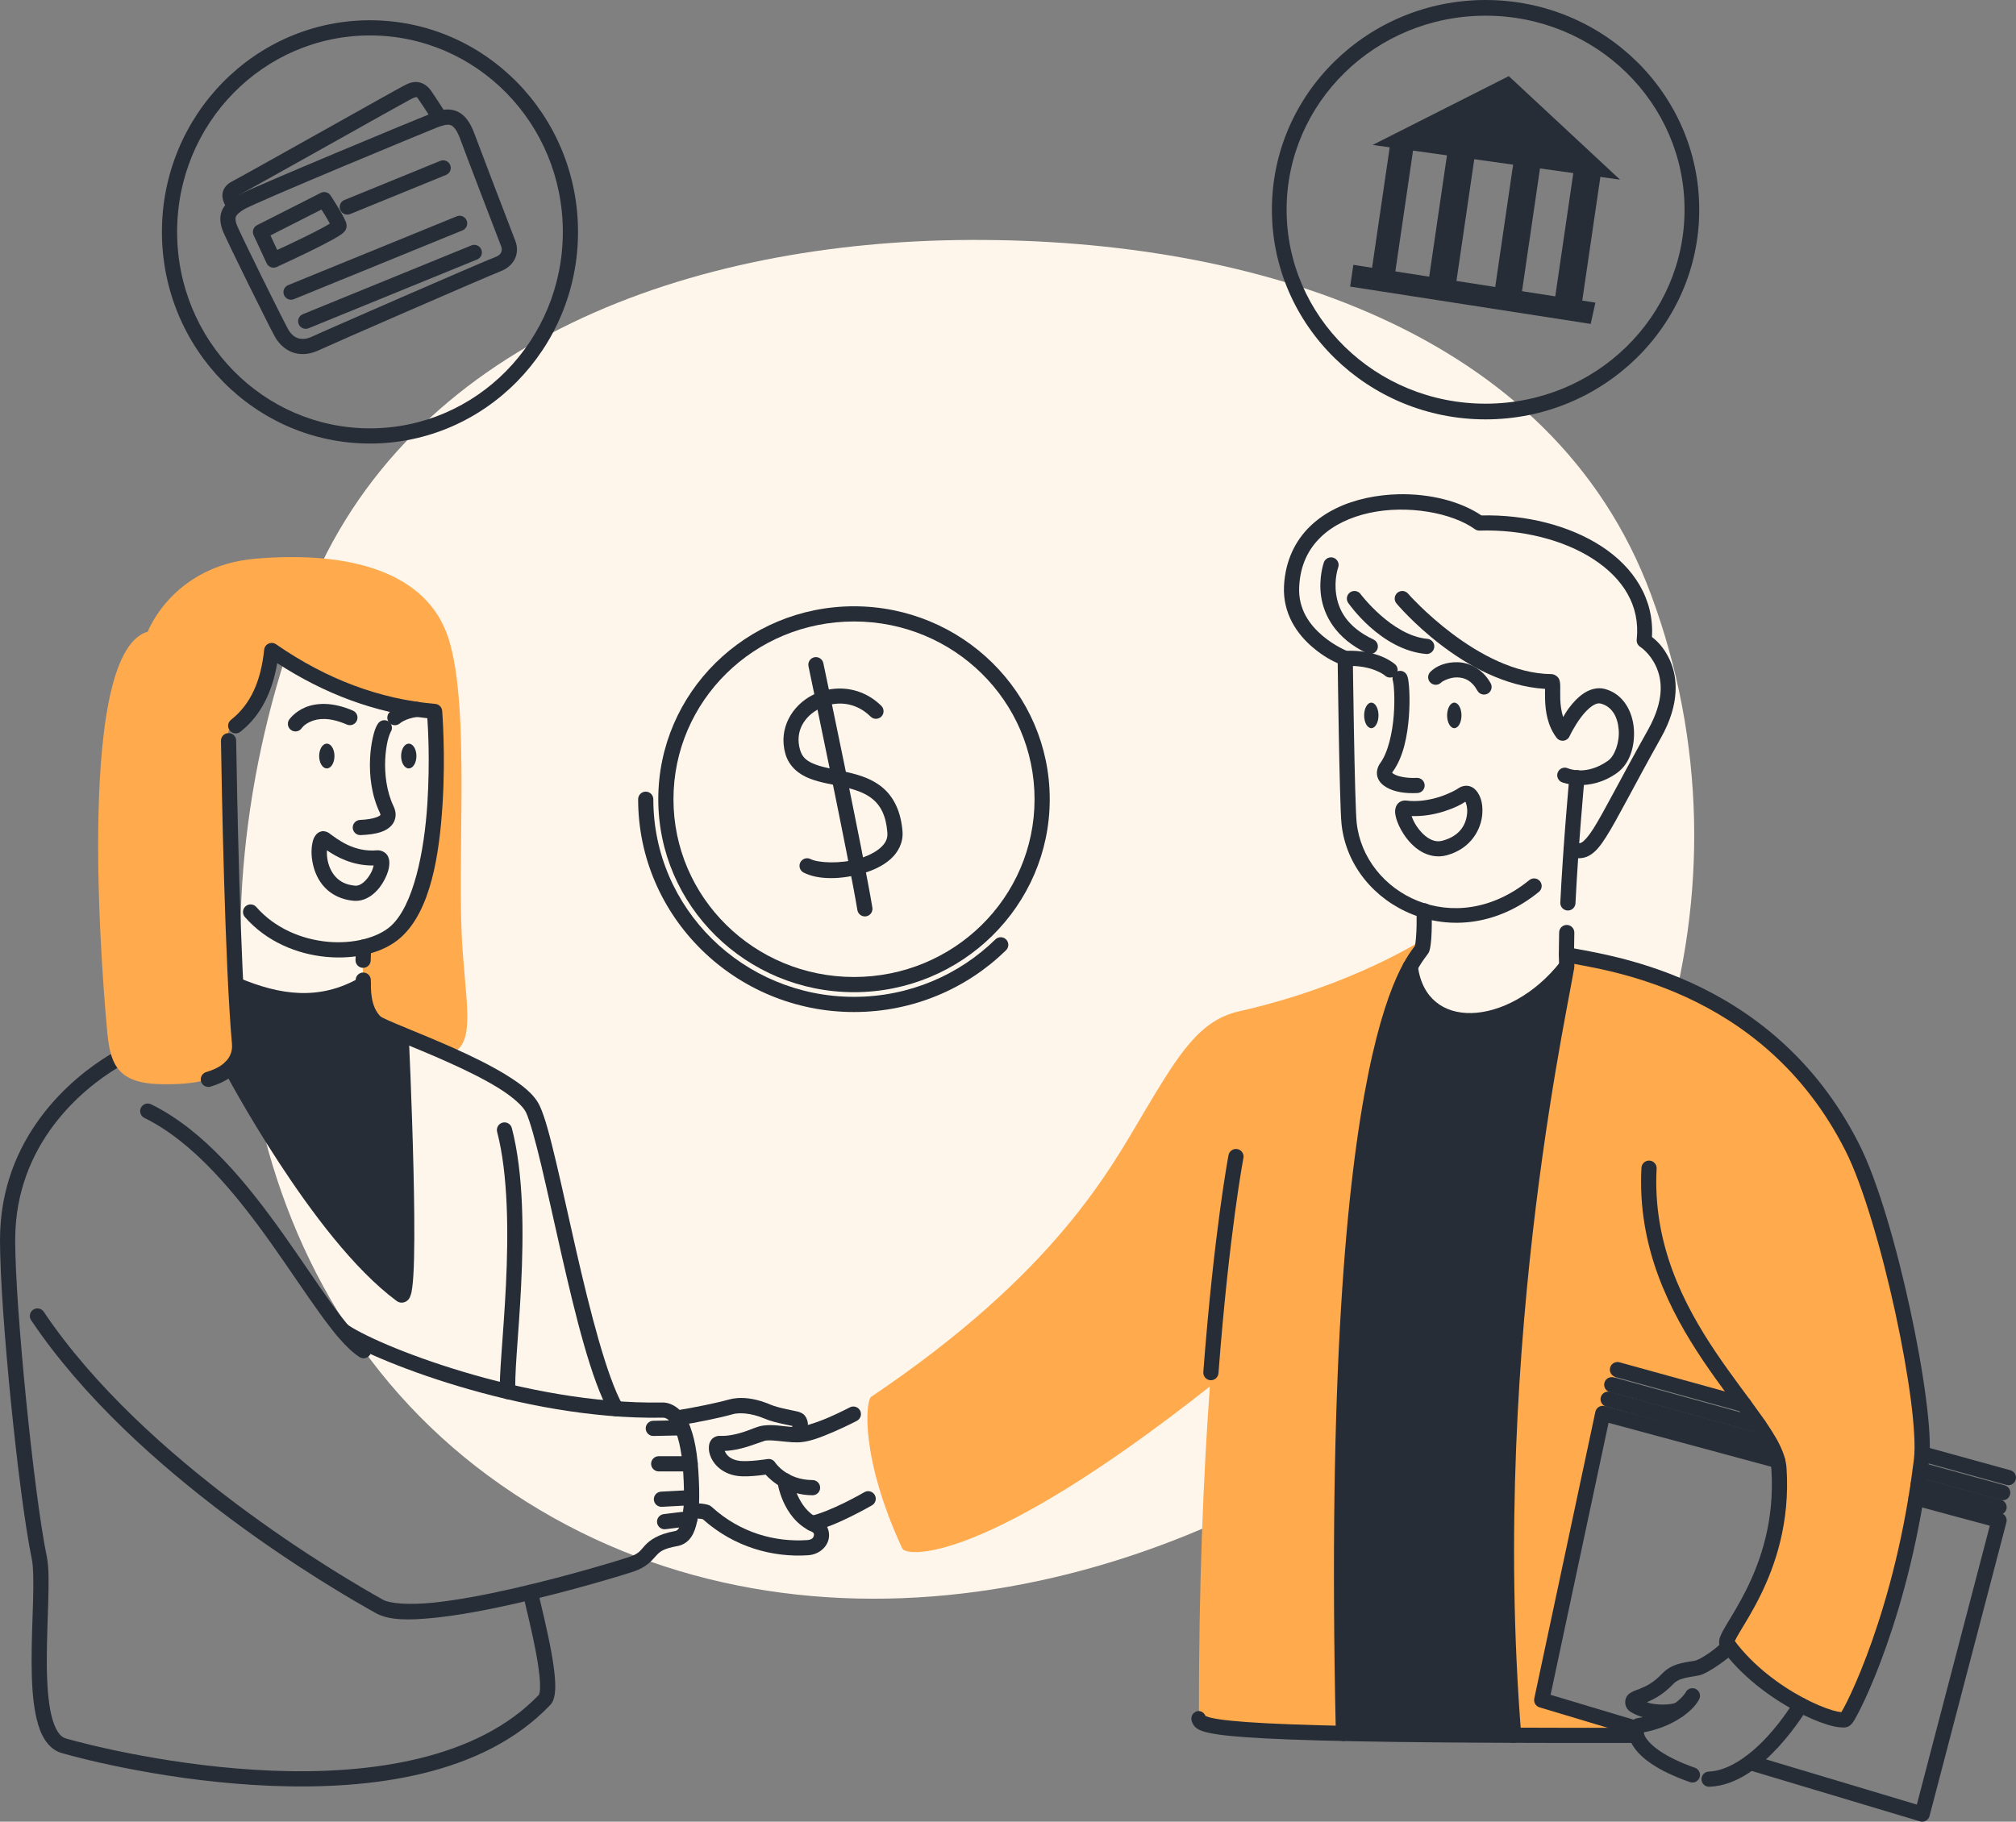 <svg width="260" height="235" viewBox="0 0 260 235" fill="none" xmlns="http://www.w3.org/2000/svg">
    <rect x="0" y="0" width="260" height="235" fill="#808080" stroke="none"/>
    <g clip-path="url(#clip0_55_9172)">
        <path fill-rule="evenodd" clip-rule="evenodd"
            d="M125.174 30.953C161.663 30.815 200.247 42.575 212.911 76.654C227.027 114.64 213.65 157.42 181.287 181.954C146.495 208.33 98.069 216.273 62.935 190.351C28.61 165.025 23.971 116.956 39.453 77.306C52.48 43.942 89.227 31.088 125.174 30.953Z" fill="#FFF6EB" />
        <mask id="mask0_55_9172" style="mask-type:luminance" maskUnits="userSpaceOnUse" x="-27" y="-1452" width="608" height="3216">
            <path d="M580.868 1763.35L580.868 -1451.05H-26.564L-26.564 1763.35H580.868Z" fill="white" />
        </mask>
        <g mask="url(#mask0_55_9172)">
            <path fill-rule="evenodd" clip-rule="evenodd"
                d="M202.025 123.144C205.986 124.08 227.839 126.085 238.916 148.074C243.346 156.866 248.274 179.977 247.879 187.532C247.865 187.797 247.845 188.044 247.818 188.267C247.612 189.976 247.372 191.634 247.11 193.238C244.355 210.04 238.828 220.811 238.098 221.702C237.302 222.674 227.729 218.952 222.743 212.039C221.939 210.927 230.337 203.105 229.428 189.44C229.406 189.112 229.343 188.769 229.247 188.416C228.699 186.423 227.019 184.035 224.925 181.192L208.601 176.683L206.709 182.333L198.831 219.312L211.037 222.971C210.969 223.189 210.957 223.495 211.059 223.862C205.191 223.872 199.929 223.867 195.211 223.85C191.087 172.209 202.121 126.274 202.053 124.493C202.037 124.077 202.028 123.626 202.025 123.144Z"
                fill="#FFAA4D" />
        </g>
        <mask id="mask1_55_9172" style="mask-type:luminance" maskUnits="userSpaceOnUse" x="-27" y="-1452" width="608" height="3216">
            <path d="M580.868 1763.35L580.868 -1451.05H-26.564L-26.564 1763.35H580.868Z" fill="white" />
        </mask>
        <g mask="url(#mask1_55_9172)">
            <path fill-rule="evenodd" clip-rule="evenodd"
                d="M183.595 121.156C183.558 121.606 183.506 122.01 183.434 122.299C183.117 123.568 171.177 130.763 173.261 223.617C156.491 223.255 154.626 222.535 154.624 221.702C154.586 204.454 155.218 190.111 156.033 178.858C126.904 201.858 116.89 200.891 116.359 199.745C110.934 188.044 111.621 180.682 112.363 180.183C136.363 164.027 143.238 150.685 147.69 143.233C152.119 135.818 154.728 131.605 159.857 130.447C174.431 127.156 183.595 121.156 183.595 121.156Z"
                fill="#FFAA4D" />
        </g>
        <path
            d="M14.883 135.957C14.631 135.894 14.365 135.934 14.142 136.068C9.332 138.965 0.003 146.608 9.16738e-07 159.949C-0.002 169.099 2.401 192.94 4.108 201.154C4.312 202.136 4.331 204.161 4.265 206.526C4.199 208.891 4.07 211.64 4.075 214.308C4.08 216.977 4.21 219.56 4.707 221.67C4.955 222.725 5.292 223.668 5.802 224.453C6.312 225.239 7.033 225.877 7.947 226.143C10.834 226.984 22.205 229.876 35.056 230.379C47.906 230.881 62.3 229.035 70.946 219.959C71.343 219.542 71.462 219.071 71.539 218.584C71.615 218.098 71.625 217.568 71.6 216.982C71.548 215.811 71.344 214.422 71.077 212.972C70.543 210.072 69.746 206.931 69.353 205.194C69.296 204.94 69.141 204.72 68.921 204.581C68.701 204.443 68.435 204.397 68.182 204.454C68.056 204.482 67.938 204.535 67.833 204.609C67.728 204.684 67.638 204.778 67.569 204.887C67.501 204.995 67.454 205.117 67.432 205.243C67.41 205.37 67.414 205.5 67.442 205.626C67.848 207.422 68.634 210.522 69.15 213.327C69.409 214.73 69.598 216.06 69.642 217.068C69.664 217.572 69.648 217.996 69.603 218.28C69.559 218.563 69.462 218.676 69.528 218.607C61.547 226.985 47.733 228.914 35.132 228.421C22.532 227.928 11.208 225.052 8.495 224.262C8.101 224.147 7.773 223.892 7.446 223.387C7.118 222.882 6.829 222.137 6.614 221.222C6.184 219.392 6.039 216.908 6.035 214.305C6.03 211.702 6.157 208.974 6.223 206.581C6.29 204.188 6.32 202.172 6.026 200.755C4.401 192.934 1.958 168.746 1.959 159.95C1.962 147.523 10.684 140.438 15.153 137.746C15.263 137.68 15.359 137.593 15.435 137.489C15.512 137.386 15.567 137.268 15.598 137.143C15.629 137.018 15.635 136.889 15.616 136.762C15.597 136.634 15.553 136.512 15.487 136.402C15.353 136.179 15.136 136.019 14.883 135.957Z"
            fill="#262D37" />
        <mask id="mask2_55_9172" style="mask-type:luminance" maskUnits="userSpaceOnUse" x="-27" y="-1452" width="608" height="3216">
            <path d="M580.868 1763.35L580.868 -1451.05H-26.564L-26.564 1763.35H580.868Z" fill="white" />
        </mask>
        <g mask="url(#mask2_55_9172)">
            <path fill-rule="evenodd" clip-rule="evenodd"
                d="M46.894 122.184C48.555 121.805 50.001 121.131 51.038 120.203C57.841 114.117 56.051 91.778 56.051 91.778C48.693 91.149 41.692 88.516 35.043 83.917C34.572 88.501 32.908 92.116 29.458 94.288C29.458 94.288 29.853 122.941 30.892 134.576C31.026 136.082 30.561 140.15 20.549 139.854C14.968 139.689 14.167 137.089 13.794 132.727C13.624 130.731 9.2 84.282 19.054 81.49C19.054 81.49 22.246 72.978 32.974 72.069C45.28 71.026 55.102 73.857 57.828 82.315C60.753 91.389 58.808 111.357 59.674 122.787C60.285 130.856 61.164 134.715 57.995 136.062C53.627 134.135 49.402 132.59 48.441 131.872C46.441 130.383 46.781 125.108 46.894 122.184Z"
                fill="#FFAA4D" />
        </g>
        <path
            d="M47.715 2.614C32.898 2.614 20.883 14.858 20.883 29.915C20.883 44.972 32.898 57.216 47.715 57.216C62.531 57.216 74.546 44.972 74.546 29.915C74.546 14.858 62.531 2.614 47.715 2.614ZM47.715 4.573C61.453 4.573 72.587 15.898 72.587 29.915C72.587 43.932 61.453 55.257 47.715 55.257C33.976 55.257 22.842 43.932 22.842 29.915C22.842 15.898 33.976 4.573 47.715 4.573Z"
            fill="#262D37" />
        <path
            d="M110.14 78.212C96.218 78.212 84.897 89.359 84.897 103.102C84.897 116.845 96.218 127.993 110.14 127.993C124.062 127.993 135.383 116.845 135.383 103.102C135.383 89.359 124.062 78.212 110.14 78.212ZM110.14 80.171C123.018 80.171 133.424 90.434 133.424 103.102C133.424 115.771 123.018 126.034 110.14 126.033C97.261 126.034 86.856 115.771 86.856 103.102C86.856 90.434 97.261 80.171 110.14 80.171Z"
            fill="#262D37" />
        <path
            d="M191.592 0C176.427 0 164.035 12.072 164.035 27.05C164.035 42.027 176.427 54.1 191.592 54.1C206.757 54.1 219.149 42.027 219.149 27.05C219.149 12.072 206.757 0 191.592 0ZM191.592 2.025C205.818 2.025 217.253 13.267 217.253 27.05C217.253 40.833 205.818 52.075 191.592 52.075C177.366 52.075 165.931 40.833 165.931 27.05C165.931 13.267 177.366 2.025 191.592 2.025Z"
            fill="#262D37" />
        <path
            d="M83.279 102.123C83.019 102.123 82.77 102.226 82.586 102.41C82.403 102.593 82.299 102.843 82.299 103.102C82.299 118.251 94.793 130.553 110.14 130.553C117.778 130.553 124.713 127.509 129.747 122.583C129.933 122.401 130.038 122.153 130.041 121.893C130.044 121.633 129.944 121.383 129.762 121.197C129.58 121.012 129.332 120.906 129.072 120.903C128.813 120.9 128.562 121.001 128.377 121.182C123.697 125.762 117.258 128.594 110.14 128.594C95.838 128.594 84.258 117.175 84.258 103.103C84.258 102.843 84.155 102.593 83.972 102.41C83.788 102.226 83.539 102.123 83.279 102.123Z"
            fill="#262D37" />
        <path
            d="M58.079 14.139C57.285 14.057 56.504 14.289 55.772 14.572C55.772 14.572 55.771 14.572 55.771 14.572C54.97 14.883 49.234 17.252 43.363 19.713C40.427 20.944 37.48 22.189 35.152 23.192C32.824 24.194 31.239 24.878 30.59 25.249C29.611 25.808 28.926 26.411 28.603 27.213C28.28 28.015 28.417 28.835 28.658 29.573C28.746 29.844 28.856 30.066 29.05 30.487C29.244 30.908 29.503 31.453 29.806 32.085C30.412 33.349 31.197 34.956 31.991 36.564C32.784 38.173 33.586 39.783 34.225 41.052C34.864 42.321 35.294 43.171 35.509 43.534C36.12 44.566 37.017 45.282 38.041 45.55C39.066 45.819 40.162 45.645 41.178 45.151H41.179C41.298 45.093 42.876 44.388 44.989 43.461C47.102 42.533 49.845 41.335 52.607 40.132C55.369 38.93 58.151 37.724 60.342 36.781C62.532 35.838 64.201 35.133 64.498 35.022H64.499C65.51 34.642 66.203 33.953 66.492 33.188C66.781 32.424 66.693 31.668 66.461 31.073C66.317 30.706 65.068 27.45 63.836 24.225C62.604 21 61.338 17.667 61.246 17.405C60.685 15.808 59.941 14.766 58.876 14.337C58.61 14.23 58.344 14.168 58.079 14.14L58.079 14.139ZM57.496 16.108C57.769 16.07 57.98 16.087 58.144 16.153C58.47 16.285 58.926 16.713 59.398 18.054C59.584 18.583 60.773 21.698 62.006 24.924C63.239 28.15 64.464 31.348 64.636 31.787C64.719 31.998 64.742 32.277 64.659 32.496C64.576 32.716 64.414 32.962 63.809 33.189C63.299 33.38 61.761 34.037 59.567 34.982C57.372 35.927 54.589 37.134 51.825 38.337C49.061 39.54 46.317 40.739 44.202 41.668C42.086 42.597 40.695 43.208 40.321 43.39C39.633 43.724 39.034 43.786 38.538 43.656C38.042 43.526 37.593 43.21 37.195 42.536H37.194C37.13 42.429 36.611 41.433 35.975 40.171C35.339 38.909 34.539 37.303 33.748 35.699C32.957 34.095 32.173 32.492 31.572 31.239C31.271 30.613 31.016 30.073 30.829 29.668C30.642 29.263 30.505 28.919 30.52 28.968C30.34 28.414 30.337 28.154 30.421 27.946C30.505 27.738 30.773 27.401 31.561 26.951C31.796 26.818 33.61 25.99 35.927 24.992C38.245 23.994 41.188 22.751 44.12 21.521C49.984 19.063 55.887 16.63 56.479 16.4C56.889 16.241 57.223 16.147 57.496 16.109L57.496 16.108Z"
            fill="#262D37" />
        <path
            d="M53.673 10.575C52.991 10.575 52.489 10.844 52.078 11.056H52.077H52.077C51.708 11.245 50.363 11.998 48.348 13.124C46.333 14.251 43.729 15.711 41.111 17.177C38.493 18.644 35.862 20.117 33.792 21.271C31.724 22.424 30.166 23.284 29.874 23.433H29.873H29.873C29.324 23.712 28.894 24.192 28.75 24.724C28.605 25.256 28.719 25.734 28.865 26.094C29.157 26.814 29.649 27.27 29.649 27.27C29.832 27.455 30.081 27.558 30.34 27.559C30.6 27.559 30.85 27.457 31.034 27.274C31.125 27.183 31.197 27.075 31.247 26.956C31.296 26.838 31.322 26.71 31.322 26.582C31.323 26.453 31.297 26.326 31.249 26.207C31.2 26.088 31.128 25.98 31.037 25.888C31.037 25.888 30.773 25.587 30.681 25.359C30.635 25.245 30.65 25.201 30.64 25.236C30.631 25.271 30.569 25.277 30.763 25.178H30.764C31.216 24.947 32.675 24.137 34.746 22.982C36.818 21.827 39.45 20.353 42.069 18.886C44.687 17.419 47.291 15.96 49.304 14.834C51.318 13.708 52.822 12.876 52.972 12.798H52.973C53.33 12.614 53.599 12.534 53.671 12.534C53.744 12.534 53.736 12.466 53.964 12.794H53.964C54.635 13.759 55.926 15.793 55.926 15.793C55.995 15.902 56.084 15.996 56.19 16.07C56.295 16.144 56.414 16.196 56.539 16.224C56.665 16.252 56.795 16.256 56.922 16.233C57.048 16.211 57.169 16.165 57.278 16.096C57.387 16.027 57.481 15.937 57.555 15.832C57.629 15.727 57.681 15.608 57.709 15.482C57.737 15.357 57.741 15.227 57.718 15.1C57.696 14.973 57.65 14.852 57.581 14.744C57.581 14.744 56.305 12.73 55.574 11.677H55.573C55.1 10.995 54.354 10.575 53.673 10.575L53.673 10.575Z"
            fill="#262D37" />
        <path
            d="M42.064 24.806C41.831 24.744 41.584 24.77 41.369 24.88L33.151 29.049C32.924 29.164 32.751 29.362 32.668 29.602C32.585 29.842 32.598 30.104 32.705 30.335L34.388 33.963C34.497 34.198 34.694 34.38 34.937 34.47C35.18 34.559 35.449 34.549 35.684 34.442C35.684 34.442 37.809 33.471 39.939 32.429C41.004 31.908 42.068 31.371 42.887 30.917C43.296 30.69 43.641 30.488 43.918 30.298C44.057 30.203 44.177 30.116 44.305 29.994C44.369 29.933 44.436 29.866 44.514 29.748C44.593 29.63 44.716 29.443 44.698 29.096C44.681 28.765 44.605 28.642 44.533 28.47C44.462 28.299 44.375 28.124 44.277 27.937C44.081 27.563 43.836 27.144 43.594 26.743C43.109 25.942 42.631 25.215 42.631 25.215C42.499 25.014 42.297 24.868 42.064 24.806ZM41.459 27.03C41.632 27.301 41.688 27.38 41.917 27.758C42.147 28.138 42.376 28.532 42.54 28.844C42.363 28.953 42.2 29.058 41.937 29.203C41.176 29.625 40.128 30.155 39.078 30.669C37.418 31.481 36.374 31.955 35.75 32.243L34.88 30.368L41.459 27.03Z"
            fill="#262D37" />
        <path
            d="M56.785 20.752L44.415 25.801C44.175 25.899 43.983 26.089 43.883 26.328C43.782 26.568 43.78 26.837 43.879 27.078C43.977 27.319 44.166 27.51 44.406 27.611C44.645 27.712 44.915 27.713 45.156 27.615L57.525 22.566C57.645 22.517 57.753 22.446 57.844 22.355C57.936 22.265 58.009 22.157 58.059 22.038C58.108 21.92 58.134 21.792 58.135 21.664C58.136 21.535 58.111 21.407 58.062 21.288C57.964 21.048 57.774 20.856 57.535 20.756C57.295 20.655 57.026 20.654 56.785 20.752Z"
            fill="#262D37" />
        <path
            d="M58.907 27.904L37.164 36.779C37.044 36.828 36.936 36.899 36.845 36.99C36.753 37.08 36.68 37.188 36.631 37.306C36.581 37.425 36.555 37.553 36.554 37.681C36.553 37.81 36.578 37.937 36.627 38.056C36.675 38.176 36.747 38.284 36.838 38.375C36.928 38.467 37.036 38.539 37.154 38.589C37.273 38.639 37.4 38.665 37.529 38.666C37.658 38.666 37.785 38.642 37.904 38.593L59.647 29.718C59.887 29.62 60.079 29.43 60.18 29.191C60.28 28.951 60.282 28.682 60.184 28.441C60.086 28.201 59.896 28.009 59.656 27.908C59.417 27.808 59.147 27.806 58.907 27.904Z"
            fill="#262D37" />
        <path
            d="M60.8 31.656L39.057 40.531C38.816 40.629 38.624 40.819 38.524 41.059C38.423 41.298 38.422 41.568 38.52 41.808C38.618 42.049 38.808 42.24 39.047 42.341C39.287 42.442 39.556 42.443 39.797 42.345L61.54 33.47C61.78 33.372 61.972 33.182 62.073 32.943C62.173 32.703 62.175 32.434 62.077 32.193C61.978 31.952 61.789 31.761 61.549 31.66C61.31 31.559 61.04 31.558 60.8 31.656Z"
            fill="#262D37" />
        <path
            d="M108.092 88.823C106.937 88.854 105.814 89.146 104.823 89.648C102.179 90.987 100.357 93.946 101.285 97.227C101.767 98.928 103.087 99.928 104.493 100.461C105.898 100.994 107.454 101.203 108.903 101.538C110.352 101.872 111.662 102.318 112.615 103.143C113.568 103.968 114.266 105.176 114.442 107.408C114.503 108.192 114.209 108.773 113.553 109.361C112.896 109.95 111.866 110.457 110.71 110.79C108.398 111.456 105.533 111.328 104.534 110.82C104.42 110.762 104.295 110.727 104.166 110.716C104.038 110.706 103.909 110.722 103.787 110.762C103.664 110.801 103.551 110.865 103.453 110.948C103.355 111.032 103.275 111.134 103.216 111.249C103.158 111.363 103.123 111.488 103.113 111.617C103.103 111.745 103.118 111.874 103.158 111.996C103.198 112.119 103.262 112.232 103.345 112.33C103.429 112.427 103.531 112.508 103.646 112.566C105.573 113.547 108.545 113.453 111.253 112.673C112.607 112.283 113.882 111.697 114.86 110.82C115.838 109.943 116.507 108.686 116.395 107.255C116.19 104.647 115.244 102.827 113.897 101.662C112.55 100.496 110.902 99.988 109.343 99.628C107.785 99.269 106.283 99.045 105.188 98.629C104.093 98.213 103.47 97.749 103.171 96.694C102.501 94.328 103.737 92.394 105.708 91.395C107.679 90.397 110.268 90.453 112.283 92.445C112.468 92.628 112.717 92.73 112.977 92.728C113.237 92.727 113.486 92.622 113.668 92.438C113.851 92.253 113.953 92.003 113.951 91.744C113.95 91.484 113.845 91.235 113.661 91.053C112.028 89.439 110.016 88.77 108.092 88.823Z"
            fill="#262D37" />
        <path
            d="M105.025 84.789C104.771 84.842 104.548 84.994 104.406 85.212C104.264 85.429 104.214 85.694 104.268 85.948C104.268 85.948 109.513 110.945 110.575 117.4C110.596 117.527 110.642 117.648 110.71 117.758C110.778 117.867 110.867 117.962 110.971 118.037C111.076 118.112 111.194 118.165 111.319 118.195C111.445 118.224 111.574 118.228 111.701 118.207C111.828 118.186 111.95 118.141 112.059 118.073C112.168 118.005 112.263 117.916 112.338 117.812C112.413 117.707 112.467 117.589 112.496 117.463C112.525 117.338 112.53 117.208 112.509 117.081C111.411 110.41 106.185 85.546 106.185 85.546C106.159 85.42 106.108 85.3 106.035 85.194C105.963 85.088 105.87 84.997 105.762 84.927C105.654 84.856 105.534 84.808 105.407 84.784C105.281 84.761 105.151 84.762 105.025 84.789Z"
            fill="#262D37" />
        <mask id="mask3_55_9172" style="mask-type:luminance" maskUnits="userSpaceOnUse" x="9" y="-1074" width="422" height="2383">
            <path d="M430.702 1308.24L430.702 -1073.03H9.397L9.397 1308.24H430.702Z" fill="white" />
        </mask>
        <g mask="url(#mask3_55_9172)">
            <path fill-rule="evenodd" clip-rule="evenodd"
                d="M204.062 38.774L205.756 39.039L205.146 41.786L174.124 36.969L174.539 34.164L176.954 34.542L179.227 19.006L177.027 18.698L194.586 9.821L208.936 23.177L206.398 22.822L204.062 38.774ZM179.956 35.01L184.321 35.692L186.611 20.042L182.237 19.429L179.956 35.01ZM187.836 36.242L192.835 37.022L195.145 21.242L190.134 20.538L187.836 36.242ZM196.293 37.562L200.579 38.232L202.906 22.33L198.61 21.728L196.293 37.562Z"
                fill="#262D37" />
        </g>
        <path
            d="M188.001 85.428C186.509 85.386 185.252 85.887 184.472 86.668C184.288 86.851 184.185 87.1 184.185 87.36C184.185 87.62 184.288 87.869 184.472 88.053C184.563 88.144 184.671 88.216 184.79 88.265C184.909 88.314 185.036 88.34 185.165 88.34C185.294 88.34 185.421 88.314 185.54 88.265C185.659 88.216 185.767 88.144 185.858 88.053C186.065 87.846 187.02 87.36 187.945 87.386C188.87 87.413 189.786 87.749 190.539 89.098C190.665 89.325 190.877 89.493 191.127 89.564C191.377 89.635 191.644 89.603 191.871 89.477C192.098 89.35 192.265 89.139 192.336 88.889C192.407 88.639 192.376 88.371 192.25 88.144C191.198 86.258 189.492 85.471 188.001 85.428Z"
            fill="#262D37" />
        <path
            d="M174.841 76.25C174.584 76.208 174.322 76.269 174.111 76.42C173.9 76.571 173.757 76.8 173.715 77.056C173.672 77.313 173.733 77.576 173.885 77.787C173.885 77.787 178.02 83.837 183.912 84.364C184.04 84.375 184.169 84.361 184.292 84.323C184.415 84.284 184.529 84.222 184.628 84.139C184.726 84.057 184.808 83.956 184.867 83.841C184.927 83.728 184.963 83.603 184.975 83.475C184.986 83.347 184.972 83.218 184.934 83.095C184.896 82.972 184.833 82.858 184.751 82.759C184.668 82.661 184.567 82.579 184.453 82.52C184.339 82.46 184.214 82.423 184.086 82.412C179.511 82.003 175.477 76.646 175.477 76.646C175.402 76.541 175.308 76.453 175.198 76.385C175.089 76.317 174.968 76.271 174.841 76.25Z"
            fill="#262D37" />
        <path
            d="M171.993 71.956C171.872 71.912 171.744 71.893 171.615 71.898C171.487 71.904 171.361 71.936 171.244 71.99C171.128 72.045 171.023 72.122 170.936 72.217C170.849 72.312 170.782 72.423 170.739 72.544C170.739 72.544 170.026 74.497 170.382 76.934C170.739 79.37 172.26 82.364 176.305 84.274C176.54 84.385 176.81 84.398 177.054 84.31C177.299 84.222 177.498 84.041 177.609 83.806C177.72 83.571 177.733 83.302 177.645 83.057C177.558 82.813 177.376 82.613 177.141 82.502C173.614 80.837 172.603 78.575 172.321 76.65C172.039 74.725 172.581 73.211 172.581 73.211C172.625 73.09 172.644 72.961 172.639 72.833C172.633 72.704 172.602 72.578 172.547 72.462C172.492 72.345 172.415 72.24 172.32 72.154C172.225 72.067 172.114 72 171.993 71.956Z"
            fill="#262D37" />
        <path
            d="M180.929 76.24C180.801 76.23 180.671 76.245 180.549 76.284C180.427 76.324 180.313 76.388 180.215 76.471C180.017 76.639 179.895 76.88 179.874 77.139C179.854 77.398 179.937 77.654 180.105 77.852C180.105 77.852 188.779 88.254 199.264 88.864C199.261 89.239 199.246 89.702 199.268 90.306C199.319 91.72 199.554 93.594 200.749 95.169C200.851 95.304 200.986 95.41 201.142 95.477C201.298 95.544 201.468 95.569 201.636 95.551C201.804 95.532 201.965 95.47 202.102 95.371C202.239 95.272 202.349 95.139 202.419 94.985C202.419 94.985 203.02 93.69 203.907 92.516C204.35 91.929 204.865 91.387 205.335 91.073C205.805 90.76 206.147 90.681 206.486 90.773C207.932 91.17 208.644 92.522 208.763 94.168C208.882 95.814 208.221 97.534 207.401 98.12C204.518 100.179 202.19 99.103 202.19 99.103C202.071 99.053 201.944 99.027 201.815 99.027C201.687 99.026 201.559 99.051 201.44 99.099C201.321 99.148 201.212 99.22 201.121 99.31C201.029 99.401 200.957 99.508 200.907 99.627C200.806 99.866 200.805 100.136 200.903 100.376C201.001 100.617 201.191 100.809 201.43 100.909C201.43 100.909 204.939 102.287 208.54 99.713H208.541C210.225 98.509 210.875 96.213 210.717 94.026C210.559 91.84 209.405 89.543 207.005 88.884C205.995 88.607 205.009 88.937 204.248 89.444C203.487 89.952 202.867 90.643 202.343 91.335C202.028 91.753 201.831 92.115 201.593 92.502C201.361 91.754 201.253 90.964 201.226 90.236C201.204 89.614 201.226 89.059 201.222 88.6C201.22 88.371 201.221 88.175 201.169 87.92C201.142 87.793 201.112 87.641 200.967 87.43C200.822 87.22 200.439 86.963 200.087 86.961H200.091C190.6 86.881 181.597 76.582 181.597 76.582C181.513 76.484 181.411 76.403 181.297 76.345C181.182 76.286 181.057 76.251 180.929 76.24V76.24Z"
            fill="#262D37" />
        <path
            d="M180.349 63.76C178.961 63.793 177.567 63.953 176.212 64.247C173.504 64.835 170.949 65.985 169.004 67.852C167.058 69.72 165.761 72.322 165.597 75.59C165.415 79.229 167.367 81.864 169.276 83.49C170.698 84.701 171.875 85.275 172.522 85.563C172.529 86.1 172.576 89.96 172.661 94.653C172.707 97.158 172.761 99.742 172.821 101.862C172.88 103.982 172.938 105.586 173.018 106.331C174.162 116.995 187.769 123.759 198.467 115.055C198.668 114.891 198.796 114.654 198.823 114.396C198.85 114.137 198.772 113.879 198.608 113.677C198.444 113.476 198.207 113.348 197.949 113.321C197.69 113.295 197.432 113.372 197.23 113.536C187.532 121.426 175.944 115.241 174.966 106.122C174.91 105.603 174.838 103.915 174.779 101.807C174.72 99.698 174.666 97.118 174.62 94.618C174.529 89.615 174.472 84.928 174.472 84.928C174.469 84.731 174.408 84.54 174.295 84.379C174.183 84.218 174.025 84.094 173.841 84.024C173.841 84.024 172.178 83.386 170.546 81.997C168.915 80.608 167.408 78.593 167.554 75.688C167.695 72.872 168.747 70.815 170.361 69.265C171.975 67.715 174.189 66.69 176.628 66.161C181.504 65.103 187.237 66.127 190.214 68.265C190.389 68.391 190.601 68.455 190.817 68.448C196.272 68.276 201.673 69.639 205.496 72.132C209.319 74.624 211.553 78.105 211.085 82.512C211.066 82.694 211.098 82.877 211.178 83.042C211.257 83.206 211.381 83.345 211.535 83.443C211.535 83.443 212.777 84.23 213.566 85.945C214.354 87.661 214.721 90.256 212.524 94.178C208.811 100.807 206.818 104.821 205.48 106.92C204.812 107.969 204.305 108.494 204.002 108.664C203.7 108.834 203.537 108.842 202.953 108.637C202.708 108.551 202.439 108.566 202.205 108.679C201.97 108.792 201.791 108.992 201.705 109.238C201.662 109.359 201.644 109.488 201.651 109.616C201.658 109.745 201.691 109.87 201.746 109.986C201.802 110.102 201.88 110.206 201.976 110.292C202.072 110.377 202.184 110.443 202.305 110.486C203.161 110.786 204.137 110.836 204.962 110.372C205.788 109.908 206.4 109.123 207.133 107.972C208.599 105.672 210.539 101.73 214.233 95.136C216.667 90.791 216.375 87.365 215.346 85.127C214.557 83.412 213.568 82.572 213.049 82.176C213.354 77.238 210.665 73.163 206.566 70.491C202.391 67.768 196.772 66.366 191.06 66.491C188.32 64.647 184.373 63.664 180.349 63.76V63.76Z"
            fill="#262D37" />
        <path
            d="M203.463 99.344C203.335 99.332 203.206 99.346 203.083 99.384C202.96 99.422 202.846 99.484 202.747 99.567C202.648 99.649 202.566 99.75 202.506 99.864C202.446 99.977 202.41 100.102 202.398 100.23C202.398 100.23 201.6 108.88 201.229 116.429C201.216 116.689 201.307 116.943 201.481 117.135C201.656 117.328 201.9 117.443 202.159 117.456C202.419 117.469 202.673 117.378 202.865 117.203C203.058 117.029 203.173 116.785 203.186 116.526C203.553 109.041 204.349 100.41 204.349 100.41C204.361 100.282 204.347 100.153 204.309 100.03C204.271 99.907 204.209 99.793 204.127 99.694C204.044 99.594 203.944 99.513 203.83 99.453C203.716 99.393 203.591 99.356 203.463 99.344ZM202.084 119.319C201.824 119.312 201.573 119.409 201.384 119.588C201.196 119.766 201.086 120.013 201.079 120.272C201.037 121.881 201.029 123.337 201.075 124.531C201.068 124.349 201.051 124.737 200.977 125.171C200.903 125.605 200.79 126.213 200.647 126.975C200.36 128.499 199.95 130.647 199.469 133.334C198.506 138.71 197.259 146.251 196.139 155.354C193.899 173.561 192.165 198.015 194.235 223.928C194.245 224.056 194.28 224.181 194.339 224.296C194.398 224.41 194.478 224.512 194.576 224.596C194.674 224.679 194.787 224.742 194.91 224.782C195.032 224.822 195.161 224.837 195.289 224.826C195.548 224.806 195.788 224.683 195.957 224.485C196.125 224.287 196.208 224.031 196.188 223.772C194.133 198.044 195.854 173.71 198.083 155.594C199.198 146.535 200.439 139.031 201.397 133.68C201.876 131.004 202.285 128.867 202.572 127.337C202.716 126.572 202.83 125.959 202.908 125.5C202.986 125.04 203.048 124.86 203.033 124.456C202.99 123.332 202.996 121.908 203.038 120.324C203.041 120.196 203.019 120.068 202.973 119.947C202.927 119.827 202.858 119.717 202.769 119.624C202.681 119.531 202.575 119.456 202.457 119.403C202.339 119.351 202.213 119.322 202.084 119.319Z"
            fill="#262D37" />
        <path
            d="M188.748 101.404C188.487 101.461 188.237 101.573 188.035 101.725C187.888 101.835 186.879 102.409 185.636 102.803C184.393 103.197 182.85 103.469 181.363 103.274H181.365C181.097 103.238 180.731 103.297 180.458 103.5C180.186 103.702 180.052 103.978 179.991 104.199C179.869 104.64 179.929 104.974 180.011 105.337C180.174 106.065 180.541 106.878 181.084 107.688C181.628 108.497 182.349 109.292 183.276 109.84C184.203 110.388 185.386 110.664 186.603 110.327C189.716 109.467 191.045 106.977 191.174 104.943C191.239 103.927 191.072 103.01 190.607 102.283C190.375 101.919 190.039 101.572 189.536 101.422C189.285 101.347 189.011 101.347 188.748 101.404L188.748 101.404ZM188.986 103.423C189.11 103.663 189.259 104.192 189.219 104.82C189.133 106.178 188.437 107.788 186.081 108.439C186.081 108.439 186.08 108.439 186.08 108.439C185.412 108.624 184.854 108.498 184.272 108.154C183.69 107.81 183.131 107.223 182.711 106.596C182.392 106.121 182.187 105.656 182.052 105.273C183.587 105.324 185.037 105.049 186.228 104.671C187.524 104.26 188.413 103.809 188.986 103.423Z"
            fill="#262D37" />
        <path
            d="M173.445 83.963C173.185 83.975 172.942 84.09 172.767 84.282C172.592 84.475 172.501 84.728 172.514 84.988C172.52 85.117 172.551 85.243 172.606 85.359C172.661 85.475 172.738 85.58 172.834 85.666C172.929 85.753 173.04 85.82 173.161 85.863C173.283 85.906 173.411 85.925 173.54 85.919C175.372 85.831 176.663 86.173 177.489 86.517C178.316 86.861 178.609 87.148 178.609 87.148C178.704 87.236 178.815 87.303 178.936 87.347C179.057 87.392 179.185 87.412 179.314 87.406C179.442 87.401 179.568 87.37 179.685 87.316C179.802 87.262 179.907 87.185 179.994 87.09C180.081 86.995 180.148 86.885 180.192 86.764C180.237 86.643 180.257 86.514 180.251 86.386C180.246 86.257 180.215 86.131 180.161 86.014C180.107 85.898 180.03 85.793 179.935 85.706C179.935 85.706 179.316 85.155 178.241 84.708C177.167 84.261 175.568 83.86 173.445 83.963Z"
            fill="#262D37" />
        <path
            d="M180.202 86.607C180.082 86.655 179.973 86.726 179.881 86.816C179.789 86.906 179.716 87.013 179.665 87.131C179.615 87.249 179.588 87.377 179.586 87.505C179.585 87.634 179.609 87.762 179.656 87.881C179.619 87.788 179.684 87.991 179.717 88.244C179.749 88.497 179.78 88.844 179.799 89.251C179.839 90.067 179.837 91.131 179.751 92.263C179.579 94.526 179.017 97.067 178.007 98.442C177.628 98.957 177.461 99.67 177.664 100.275C177.868 100.88 178.322 101.287 178.828 101.578C179.84 102.158 181.211 102.385 182.808 102.302C183.067 102.289 183.31 102.173 183.484 101.98C183.658 101.787 183.748 101.533 183.735 101.273C183.728 101.145 183.696 101.019 183.641 100.903C183.586 100.787 183.508 100.683 183.412 100.596C183.317 100.51 183.205 100.444 183.084 100.401C182.963 100.358 182.834 100.339 182.706 100.346C181.383 100.415 180.285 100.155 179.803 99.878C179.561 99.74 179.513 99.626 179.521 99.651C179.53 99.676 179.476 99.751 179.585 99.602C181.026 97.641 181.519 94.854 181.705 92.411C181.797 91.19 181.8 90.056 181.756 89.157C181.734 88.707 181.701 88.316 181.66 87.993C181.618 87.67 181.598 87.458 181.475 87.153C181.428 87.033 181.357 86.924 181.267 86.832C181.177 86.74 181.07 86.667 180.951 86.616C180.833 86.566 180.706 86.539 180.577 86.537C180.449 86.536 180.321 86.559 180.202 86.607Z"
            fill="#262D37" />
        <mask id="mask4_55_9172" style="mask-type:luminance" maskUnits="userSpaceOnUse" x="-27" y="-1452" width="608" height="3216">
            <path d="M580.868 1763.35L580.868 -1451.05H-26.564L-26.564 1763.35H580.868Z" fill="white" />
        </mask>
        <g mask="url(#mask4_55_9172)">
            <path fill-rule="evenodd" clip-rule="evenodd"
                d="M188.484 92.288C188.484 92.725 188.387 93.144 188.213 93.453C188.04 93.761 187.804 93.935 187.558 93.935C187.313 93.935 187.077 93.761 186.904 93.453C186.73 93.144 186.632 92.725 186.632 92.288C186.632 91.851 186.73 91.432 186.904 91.123C187.077 90.814 187.313 90.64 187.558 90.64C187.804 90.64 188.04 90.814 188.213 91.123C188.387 91.432 188.484 91.851 188.484 92.288Z"
                fill="#262D37" />
        </g>
        <mask id="mask5_55_9172" style="mask-type:luminance" maskUnits="userSpaceOnUse" x="-27" y="-1452" width="608" height="3216">
            <path d="M580.868 1763.35L580.868 -1451.05H-26.564L-26.564 1763.35H580.868Z" fill="white" />
        </mask>
        <g mask="url(#mask5_55_9172)">
            <path fill-rule="evenodd" clip-rule="evenodd"
                d="M177.783 92.287C177.783 92.724 177.685 93.143 177.511 93.452C177.338 93.761 177.102 93.935 176.857 93.935C176.611 93.935 176.376 93.761 176.202 93.452C176.028 93.143 175.931 92.724 175.931 92.287C175.931 91.85 176.028 91.431 176.202 91.122C176.376 90.813 176.611 90.64 176.857 90.64C177.102 90.64 177.338 90.813 177.511 91.122C177.685 91.431 177.783 91.85 177.783 92.287Z"
                fill="#262D37" />
        </g>
        <path
            d="M183.652 116.515C183.523 116.518 183.396 116.546 183.279 116.598C183.161 116.65 183.055 116.724 182.966 116.817C182.877 116.91 182.807 117.02 182.76 117.14C182.714 117.26 182.691 117.388 182.694 117.516C182.694 117.516 182.714 118.38 182.694 119.398C182.675 120.387 182.59 121.534 182.49 121.983C182.478 122.006 182.475 122.019 182.45 122.054C182.36 122.179 182.208 122.378 182.02 122.643C181.645 123.174 181.128 123.976 180.538 125.176C179.36 127.576 177.881 131.576 176.487 138.418C173.699 152.101 171.239 177.169 172.282 223.639C172.285 223.768 172.313 223.895 172.365 224.012C172.417 224.13 172.491 224.237 172.584 224.325C172.678 224.414 172.787 224.484 172.907 224.531C173.027 224.577 173.155 224.6 173.284 224.597C173.412 224.594 173.539 224.566 173.657 224.514C173.774 224.462 173.881 224.387 173.97 224.294C174.059 224.201 174.128 224.092 174.175 223.972C174.221 223.852 174.244 223.724 174.241 223.595C173.199 177.21 175.667 152.254 178.407 138.809C179.777 132.087 181.212 128.247 182.297 126.039C182.839 124.935 183.29 124.242 183.621 123.774C183.786 123.539 183.921 123.364 184.04 123.198C184.159 123.033 184.29 122.914 184.385 122.537C184.6 121.674 184.632 120.501 184.653 119.437C184.673 118.372 184.653 117.473 184.653 117.473C184.647 117.213 184.538 116.966 184.351 116.787C184.163 116.607 183.911 116.51 183.652 116.516V116.515Z"
            fill="#262D37" />
        <path
            d="M159.587 148.234C159.461 148.21 159.331 148.21 159.205 148.236C159.079 148.262 158.959 148.313 158.853 148.385C158.746 148.457 158.655 148.55 158.584 148.657C158.514 148.765 158.465 148.885 158.44 149.012C158.44 149.012 156.589 158.67 155.19 176.998C155.17 177.257 155.254 177.513 155.423 177.71C155.592 177.908 155.833 178.03 156.092 178.049C156.351 178.069 156.607 177.985 156.804 177.816C157.002 177.647 157.123 177.406 157.143 177.147C158.537 158.898 160.364 149.381 160.364 149.381C160.389 149.254 160.388 149.125 160.362 148.999C160.336 148.873 160.285 148.753 160.213 148.646C160.141 148.54 160.049 148.449 159.941 148.378C159.834 148.307 159.713 148.258 159.587 148.234ZM154.622 220.723C154.362 220.724 154.113 220.827 153.93 221.011C153.747 221.195 153.644 221.445 153.645 221.704C153.646 222.134 153.957 222.697 154.358 222.969C154.76 223.24 155.22 223.387 155.885 223.534C157.214 223.828 159.389 224.061 163.2 224.259C170.821 224.655 184.932 224.882 211.06 224.842C211.189 224.841 211.316 224.816 211.435 224.767C211.554 224.717 211.662 224.645 211.752 224.554C211.843 224.463 211.915 224.355 211.964 224.236C212.013 224.117 212.039 223.989 212.038 223.861C212.038 223.601 211.934 223.352 211.75 223.168C211.566 222.985 211.317 222.882 211.057 222.882C184.941 222.923 170.836 222.694 163.302 222.303C159.534 222.107 157.397 221.862 156.308 221.622C155.763 221.501 155.489 221.367 155.456 221.345C155.39 221.174 155.276 221.024 155.129 220.914C154.981 220.804 154.805 220.738 154.622 220.723Z"
            fill="#262D37" />
        <path
            d="M202.25 122.191C201.997 122.131 201.731 122.174 201.51 122.311C201.289 122.447 201.131 122.666 201.071 122.919C201.012 123.172 201.055 123.438 201.191 123.659C201.328 123.88 201.546 124.038 201.799 124.097C202.91 124.36 204.94 124.642 207.675 125.295C210.41 125.947 213.796 126.955 217.394 128.604C224.588 131.903 232.613 137.741 238.041 148.515C240.24 152.881 242.686 161.263 244.429 169.296C245.3 173.312 246.004 177.253 246.438 180.586C246.872 183.919 247.022 186.68 246.845 188.149C245.672 197.882 243.46 205.93 241.446 211.655C240.439 214.517 239.482 216.798 238.732 218.415C238.357 219.223 238.034 219.866 237.785 220.326C237.607 220.657 237.534 220.761 237.465 220.87C237.234 220.854 236.834 220.78 236.341 220.635C235.344 220.341 233.962 219.774 232.455 218.965C229.516 217.386 226.099 214.867 223.735 211.7C223.846 211.444 224.092 211.007 224.417 210.463C225.067 209.376 226.036 207.832 227.003 205.882C228.936 201.982 230.874 196.419 230.406 189.375C230.266 187.282 228.972 185.195 227.269 182.766C225.567 180.336 223.397 177.59 221.289 174.456C217.073 168.188 213.128 160.429 213.652 150.751C213.659 150.622 213.641 150.494 213.598 150.372C213.555 150.251 213.489 150.139 213.403 150.044C213.317 149.948 213.213 149.87 213.097 149.814C212.981 149.759 212.856 149.726 212.727 149.72C212.468 149.705 212.213 149.795 212.02 149.968C211.826 150.142 211.71 150.385 211.696 150.645C211.14 160.911 215.345 169.129 219.663 175.549C221.822 178.759 224.015 181.534 225.665 183.89C227.316 186.245 228.364 188.204 228.451 189.505C228.891 196.126 227.084 201.307 225.247 205.012C224.329 206.864 223.405 208.338 222.735 209.458C222.401 210.017 222.129 210.481 221.938 210.919C221.843 211.138 221.763 211.349 221.725 211.615C221.688 211.882 221.7 212.269 221.949 212.613C224.567 216.243 228.311 218.964 231.528 220.691C233.136 221.555 234.61 222.168 235.787 222.515C236.376 222.688 236.886 222.798 237.352 222.828C237.817 222.858 238.354 222.936 238.856 222.323C239.081 222.048 239.237 221.761 239.51 221.256C239.782 220.752 240.12 220.078 240.509 219.24C241.287 217.562 242.267 215.226 243.294 212.305C245.35 206.462 247.598 198.28 248.791 188.384C249.014 186.527 248.824 183.739 248.381 180.333C247.937 176.928 247.225 172.943 246.344 168.881C244.581 160.756 242.175 152.368 239.791 147.634C234.141 136.419 225.702 130.259 218.211 126.824C214.465 125.107 210.953 124.063 208.13 123.389C205.307 122.716 203.12 122.397 202.25 122.191V122.191Z"
            fill="#262D37" />
        <path
            d="M206.964 181.387C206.836 181.353 206.702 181.345 206.57 181.364C206.438 181.382 206.312 181.428 206.198 181.497C206.085 181.567 205.986 181.659 205.91 181.767C205.833 181.876 205.779 181.999 205.751 182.129L197.873 219.108C197.822 219.349 197.863 219.6 197.988 219.811C198.114 220.023 198.314 220.18 198.55 220.25L210.756 223.909C211.005 223.984 211.273 223.956 211.502 223.833C211.73 223.71 211.901 223.501 211.976 223.252C212.012 223.129 212.025 223 212.012 222.872C211.999 222.744 211.961 222.62 211.9 222.506C211.839 222.393 211.756 222.293 211.656 222.212C211.556 222.13 211.442 222.07 211.318 222.033L199.977 218.633L207.452 183.548L228.992 189.362C229.116 189.396 229.246 189.404 229.373 189.388C229.501 189.371 229.624 189.33 229.735 189.265C229.847 189.201 229.945 189.116 230.023 189.014C230.102 188.912 230.159 188.796 230.193 188.671C230.226 188.547 230.235 188.418 230.219 188.29C230.202 188.162 230.16 188.039 230.096 187.928C230.032 187.816 229.947 187.719 229.845 187.64C229.743 187.562 229.626 187.504 229.502 187.47L206.964 181.387ZM247.365 192.293C247.114 192.225 246.847 192.26 246.622 192.389C246.397 192.519 246.232 192.732 246.165 192.983C246.097 193.234 246.132 193.501 246.261 193.726C246.39 193.952 246.604 194.116 246.855 194.184L256.624 196.82L247.21 232.791L225.999 226.434C225.751 226.359 225.482 226.386 225.254 226.509C225.025 226.633 224.854 226.841 224.78 227.09C224.743 227.214 224.73 227.343 224.744 227.471C224.757 227.599 224.795 227.723 224.856 227.836C224.917 227.95 224.999 228.05 225.099 228.131C225.199 228.212 225.314 228.273 225.437 228.31L247.62 234.959C247.746 234.997 247.878 235.009 248.009 234.994C248.14 234.98 248.266 234.939 248.381 234.875C248.496 234.81 248.596 234.723 248.677 234.619C248.757 234.515 248.816 234.396 248.849 234.269L258.765 196.376C258.83 196.126 258.794 195.86 258.665 195.636C258.535 195.413 258.322 195.25 258.072 195.182L247.365 192.293Z"
            fill="#262D37" />
        <path
            d="M217.988 217.82C217.739 217.895 217.53 218.065 217.407 218.294C217.184 218.707 216.472 219.481 215.399 220.14C214.326 220.8 212.898 221.383 211.215 221.634C211.214 221.634 211.213 221.634 211.213 221.634C210.754 221.704 210.462 221.992 210.289 222.267C210.117 222.543 210.035 222.843 210.011 223.162C209.963 223.8 210.158 224.521 210.642 225.271C211.61 226.772 213.707 228.404 217.945 229.892C218.19 229.978 218.459 229.963 218.693 229.851C218.927 229.738 219.107 229.537 219.193 229.292C219.28 229.047 219.265 228.778 219.152 228.544C219.04 228.309 218.839 228.129 218.594 228.043C214.595 226.639 212.89 225.142 212.288 224.209C212.065 223.864 212.009 223.634 211.988 223.473C213.734 223.147 215.243 222.536 216.425 221.809C217.718 221.013 218.64 220.136 219.132 219.222C219.255 218.994 219.282 218.725 219.207 218.477C219.133 218.228 218.962 218.019 218.734 217.895C218.505 217.772 218.237 217.745 217.988 217.82L217.988 217.82ZM211.509 223.571C211.508 223.571 211.508 223.571 211.506 223.571H211.504C211.506 223.571 211.507 223.571 211.509 223.571Z"
            fill="#262D37" />
        <path
            d="M231.974 219.003C231.849 219.036 231.732 219.092 231.63 219.17C231.527 219.247 231.441 219.344 231.375 219.455C231.375 219.455 230.051 221.706 227.968 223.982C225.886 226.258 223.073 228.433 220.376 228.536C220.117 228.546 219.872 228.658 219.695 228.849C219.519 229.039 219.425 229.292 219.435 229.552C219.444 229.811 219.557 230.056 219.748 230.233C219.938 230.409 220.191 230.503 220.451 230.493C224.085 230.356 227.175 227.75 229.413 225.304C231.651 222.859 233.065 220.447 233.065 220.447C233.196 220.223 233.234 219.956 233.168 219.705C233.103 219.453 232.94 219.238 232.716 219.107C232.492 218.975 232.225 218.938 231.974 219.003Z"
            fill="#262D37" />
        <path
            d="M222.802 211.388C222.546 211.433 222.318 211.578 222.17 211.791C222.107 211.881 221.294 212.638 220.496 213.192C220.097 213.469 219.686 213.727 219.34 213.917C218.994 214.106 218.674 214.219 218.665 214.221C217.327 214.475 215.665 214.525 214.358 215.906C213.247 217.078 212.273 217.539 211.502 217.847C211.117 218.001 210.791 218.096 210.429 218.29C210.249 218.386 210.038 218.514 209.85 218.77C209.663 219.026 209.566 219.423 209.605 219.73C209.71 220.573 210.27 220.836 210.755 221.086C211.241 221.336 211.818 221.522 212.468 221.656C213.768 221.923 215.347 221.984 216.793 221.521C217.041 221.441 217.246 221.267 217.365 221.036C217.484 220.805 217.506 220.536 217.427 220.289C217.388 220.166 217.325 220.053 217.242 219.955C217.158 219.857 217.057 219.776 216.942 219.717C216.828 219.658 216.703 219.622 216.575 219.612C216.447 219.601 216.317 219.616 216.195 219.655C215.22 219.968 213.891 219.948 212.863 219.737C212.664 219.695 212.564 219.636 212.392 219.584C213.277 219.218 214.509 218.595 215.781 217.253H215.781C216.528 216.464 217.509 216.435 219.031 216.146C219.49 216.058 219.851 215.871 220.28 215.636C220.709 215.401 221.166 215.111 221.612 214.801C222.505 214.182 223.287 213.612 223.775 212.913C223.924 212.7 223.982 212.437 223.936 212.181C223.891 211.926 223.746 211.699 223.533 211.55C223.427 211.476 223.308 211.424 223.183 211.396C223.057 211.368 222.927 211.366 222.801 211.388L222.802 211.388Z"
            fill="#262D37" />
        <path
            d="M207.658 179.557C207.408 179.488 207.14 179.521 206.914 179.649C206.688 179.777 206.522 179.99 206.453 180.24C206.419 180.364 206.409 180.494 206.425 180.621C206.441 180.749 206.481 180.872 206.545 180.984C206.608 181.096 206.693 181.194 206.795 181.274C206.896 181.353 207.012 181.411 207.136 181.445L228.088 187.234C228.338 187.304 228.605 187.27 228.831 187.142C229.057 187.014 229.223 186.802 229.292 186.551C229.327 186.427 229.336 186.298 229.32 186.17C229.305 186.043 229.264 185.919 229.201 185.807C229.137 185.695 229.052 185.597 228.951 185.518C228.849 185.439 228.733 185.38 228.609 185.346L207.658 179.557ZM247.636 190.602C247.385 190.533 247.118 190.566 246.892 190.694C246.666 190.822 246.5 191.034 246.431 191.285C246.396 191.409 246.387 191.538 246.403 191.666C246.418 191.794 246.459 191.917 246.523 192.029C246.586 192.141 246.671 192.239 246.772 192.318C246.874 192.397 246.99 192.456 247.114 192.49L257.556 195.375C257.807 195.444 258.074 195.411 258.3 195.283C258.526 195.155 258.692 194.942 258.761 194.692C258.796 194.568 258.805 194.438 258.789 194.311C258.774 194.183 258.733 194.06 258.669 193.948C258.606 193.836 258.521 193.737 258.42 193.658C258.318 193.579 258.202 193.521 258.078 193.486L247.636 190.602Z"
            fill="#262D37" />
        <path
            d="M208.126 177.685C208.002 177.651 207.873 177.641 207.745 177.657C207.617 177.673 207.494 177.713 207.382 177.777C207.27 177.84 207.172 177.925 207.093 178.027C207.013 178.128 206.955 178.244 206.921 178.368C206.886 178.492 206.877 178.622 206.893 178.749C206.909 178.877 206.949 179 207.013 179.112C207.076 179.224 207.161 179.322 207.263 179.402C207.364 179.481 207.48 179.539 207.604 179.573L226.584 184.817C226.835 184.886 227.102 184.852 227.328 184.724C227.554 184.596 227.72 184.383 227.789 184.133C227.858 183.883 227.825 183.615 227.697 183.389C227.569 183.163 227.356 182.997 227.106 182.928L208.126 177.685ZM247.908 188.676C247.657 188.606 247.39 188.64 247.164 188.768C246.938 188.896 246.772 189.109 246.703 189.359C246.634 189.609 246.667 189.877 246.795 190.103C246.923 190.329 247.136 190.495 247.386 190.564L258.025 193.503C258.275 193.572 258.543 193.539 258.769 193.411C258.994 193.282 259.16 193.07 259.23 192.82C259.264 192.696 259.273 192.566 259.258 192.438C259.242 192.311 259.201 192.187 259.138 192.075C259.074 191.963 258.989 191.865 258.888 191.786C258.786 191.707 258.67 191.649 258.546 191.614L247.908 188.676Z"
            fill="#262D37" />
        <path
            d="M208.861 175.738C208.737 175.703 208.608 175.694 208.48 175.71C208.352 175.726 208.229 175.766 208.117 175.83C208.005 175.893 207.907 175.978 207.827 176.08C207.748 176.181 207.69 176.297 207.656 176.421C207.587 176.672 207.62 176.939 207.748 177.165C207.876 177.391 208.089 177.557 208.339 177.626L224.664 182.137C224.915 182.206 225.182 182.173 225.408 182.045C225.634 181.917 225.8 181.704 225.869 181.454C225.904 181.33 225.913 181.201 225.897 181.073C225.882 180.945 225.841 180.822 225.777 180.71C225.714 180.598 225.629 180.5 225.528 180.421C225.426 180.341 225.31 180.283 225.186 180.249L208.861 175.738ZM248.138 186.589C247.888 186.52 247.62 186.553 247.394 186.681C247.168 186.81 247.002 187.022 246.933 187.273C246.864 187.523 246.897 187.791 247.025 188.017C247.154 188.243 247.366 188.408 247.617 188.478L258.76 191.556C259.01 191.625 259.278 191.592 259.504 191.464C259.73 191.336 259.895 191.123 259.965 190.873C260.034 190.622 260.001 190.354 259.872 190.129C259.744 189.903 259.532 189.737 259.281 189.668L248.138 186.589Z"
            fill="#262D37" />
        <path
            d="M201.925 123.661C201.797 123.677 201.674 123.718 201.562 123.782C201.45 123.845 201.352 123.93 201.273 124.032C197.919 128.345 193.416 130.599 189.789 130.684C187.976 130.727 186.402 130.248 185.205 129.27C184.009 128.292 183.144 126.795 182.848 124.593C182.814 124.336 182.678 124.103 182.472 123.945C182.265 123.788 182.005 123.718 181.747 123.753C181.49 123.788 181.257 123.923 181.099 124.13C180.941 124.336 180.872 124.597 180.907 124.854C181.256 127.451 182.356 129.471 183.965 130.787C185.574 132.102 187.645 132.694 189.835 132.643C194.215 132.54 199.152 129.951 202.82 125.234C202.899 125.133 202.957 125.017 202.991 124.893C203.025 124.769 203.034 124.639 203.018 124.511C203.002 124.384 202.961 124.26 202.898 124.149C202.834 124.037 202.749 123.939 202.647 123.86C202.442 123.7 202.182 123.629 201.925 123.661Z"
            fill="#262D37" />
        <mask id="mask6_55_9172" style="mask-type:luminance" maskUnits="userSpaceOnUse" x="-27" y="-1452" width="608" height="3216">
            <path d="M580.868 1763.35L580.868 -1451.05H-26.564L-26.564 1763.35H580.868Z" fill="white" />
        </mask>
        <g mask="url(#mask6_55_9172)">
            <path fill-rule="evenodd" clip-rule="evenodd" d="M181.877 124.724C183.167 134.321 195.024 133.662 202.046 124.633C201.729 127.929 191.161 173.14 195.211 223.85C185.958 223.818 178.797 223.737 173.261 223.617C171.624 150.692 178.638 130.604 181.877 124.724Z" fill="#262D37" />
        </g>
        <path
            d="M110.346 181.483C110.223 181.445 110.093 181.431 109.965 181.443C109.837 181.455 109.713 181.492 109.599 181.552C109.599 181.552 108.332 182.219 106.809 182.877C105.286 183.535 103.393 184.127 102.759 184.109C101.072 184.058 99.909 183.702 98.434 183.899C97.626 184.007 96.968 184.378 95.995 184.696C95.021 185.013 93.891 185.281 92.805 185.229H92.805C92.405 185.21 91.966 185.442 91.751 185.717C91.536 185.992 91.465 186.268 91.434 186.527C91.372 187.045 91.479 187.557 91.725 188.082C92.215 189.133 93.378 190.184 95.189 190.405H95.189C96.02 190.505 96.994 190.428 97.818 190.344C98.329 190.292 98.471 190.265 98.736 190.226C99.546 191.111 101.561 192.872 104.788 192.89C104.917 192.891 105.044 192.866 105.163 192.818C105.282 192.769 105.391 192.698 105.482 192.607C105.574 192.517 105.646 192.409 105.696 192.291C105.746 192.172 105.772 192.045 105.773 191.916C105.774 191.656 105.672 191.407 105.49 191.222C105.307 191.037 105.059 190.933 104.799 190.931C101.399 190.912 99.957 188.645 99.957 188.645C99.853 188.489 99.706 188.365 99.534 188.29C99.362 188.215 99.171 188.19 98.986 188.22C98.986 188.22 98.383 188.317 97.619 188.395C96.855 188.473 95.913 188.519 95.426 188.46C94.221 188.313 93.724 187.733 93.5 187.254C93.481 187.214 93.493 187.211 93.48 187.172C94.641 187.118 95.715 186.848 96.603 186.558C97.684 186.205 98.657 185.846 98.694 185.841H98.694C99.67 185.711 100.8 186.01 102.701 186.067C102.702 186.067 102.702 186.067 102.703 186.067C104.212 186.11 105.982 185.367 107.585 184.675C109.188 183.983 110.513 183.285 110.513 183.285C110.742 183.163 110.914 182.956 110.991 182.708C111.068 182.46 111.043 182.191 110.922 181.962C110.801 181.732 110.594 181.559 110.346 181.482L110.346 181.483Z"
            fill="#262D37" />
        <path
            d="M101.084 190.024C100.827 190.062 100.595 190.2 100.441 190.409C100.286 190.617 100.22 190.879 100.258 191.136C100.258 191.136 100.84 195.867 104.663 197.582C104.992 197.73 105.01 197.904 104.954 198.13C104.898 198.355 104.739 198.631 104.084 198.674C99.991 198.945 95.516 197.773 91.831 194.425C91.553 194.171 91.36 194.139 91.169 194.087C90.978 194.036 90.786 194.004 90.576 193.978C90.156 193.927 89.663 193.903 89.121 193.897C88.993 193.895 88.865 193.919 88.746 193.967C88.626 194.015 88.517 194.085 88.425 194.175C88.333 194.265 88.26 194.372 88.209 194.491C88.159 194.609 88.132 194.736 88.13 194.865C88.129 194.993 88.153 195.121 88.201 195.24C88.248 195.36 88.319 195.469 88.409 195.561C88.499 195.653 88.606 195.726 88.725 195.777C88.843 195.827 88.97 195.854 89.099 195.856C89.594 195.862 90.035 195.886 90.337 195.923C90.479 195.94 90.582 195.961 90.637 195.975C94.717 199.62 99.696 200.928 104.214 200.629C105.565 200.54 106.591 199.662 106.855 198.602C107.119 197.543 106.592 196.301 105.465 195.795C102.871 194.631 102.196 190.85 102.196 190.85C102.158 190.593 102.02 190.361 101.811 190.206C101.602 190.051 101.341 189.986 101.084 190.024Z"
            fill="#262D37" />
        <path
            d="M95.095 180.355C94.696 180.384 94.327 180.448 93.992 180.544H93.992C92.562 180.953 89.486 181.594 87.138 181.96C86.882 182 86.651 182.14 86.498 182.35C86.345 182.56 86.281 182.822 86.322 183.079C86.362 183.335 86.502 183.566 86.712 183.719C86.921 183.872 87.183 183.936 87.44 183.896C89.87 183.517 92.916 182.89 94.531 182.427C95.234 182.227 96.812 182.233 98.558 182.985H98.558C99.36 183.33 100.275 183.541 101.056 183.71C101.446 183.794 101.802 183.865 102.073 183.924C102.159 183.943 102.137 183.938 102.206 183.957C102.184 184.029 102.144 184.096 101.981 184.162C101.861 184.21 101.753 184.281 101.661 184.371C101.569 184.461 101.496 184.568 101.445 184.687C101.395 184.805 101.368 184.932 101.367 185.061C101.366 185.189 101.39 185.317 101.438 185.436C101.535 185.677 101.724 185.87 101.963 185.972C102.202 186.073 102.472 186.076 102.713 185.979C103.571 185.633 104.065 184.862 104.169 184.165C104.221 183.816 104.198 183.479 104.086 183.151C103.974 182.822 103.765 182.459 103.315 182.25C103.314 182.249 103.313 182.248 103.312 182.247C103.002 182.105 102.796 182.077 102.494 182.01C102.192 181.944 101.841 181.874 101.469 181.794C100.723 181.634 99.886 181.423 99.332 181.185C97.752 180.504 96.291 180.268 95.095 180.354L95.095 180.355Z"
            fill="#262D37" />
        <path
            d="M112.217 192.394C112.093 192.361 111.963 192.353 111.835 192.37C111.708 192.387 111.585 192.429 111.474 192.494C111.474 192.494 110.352 193.146 108.903 193.861C107.454 194.576 105.65 195.341 104.531 195.552C104.275 195.6 104.05 195.748 103.903 195.963C103.757 196.177 103.701 196.441 103.75 196.696C103.773 196.823 103.822 196.943 103.892 197.051C103.963 197.159 104.054 197.252 104.16 197.324C104.266 197.397 104.386 197.447 104.512 197.474C104.638 197.5 104.768 197.501 104.894 197.477C106.434 197.187 108.256 196.365 109.77 195.618C111.283 194.872 112.458 194.188 112.458 194.188C112.57 194.123 112.667 194.037 112.745 193.935C112.823 193.832 112.88 193.716 112.913 193.591C112.946 193.467 112.954 193.337 112.937 193.21C112.92 193.083 112.878 192.96 112.813 192.848C112.682 192.624 112.468 192.46 112.217 192.394Z"
            fill="#262D37" />
        <path
            d="M18.737 142.406C18.492 142.49 18.289 142.668 18.175 142.902C18.118 143.017 18.085 143.143 18.077 143.271C18.069 143.4 18.086 143.528 18.127 143.65C18.169 143.772 18.234 143.884 18.319 143.981C18.404 144.077 18.508 144.156 18.623 144.213C24.939 147.311 30.374 153.929 34.918 160.319C37.19 163.514 39.244 166.644 41.118 169.246C42.991 171.848 44.641 173.924 46.352 175.058C46.46 175.129 46.58 175.178 46.706 175.203C46.832 175.228 46.962 175.227 47.088 175.201C47.215 175.176 47.334 175.126 47.441 175.054C47.548 174.982 47.639 174.89 47.71 174.783C47.854 174.566 47.905 174.301 47.854 174.047C47.802 173.792 47.651 173.569 47.435 173.425C46.196 172.604 44.542 170.649 42.708 168.101C40.873 165.554 38.813 162.417 36.515 159.184C31.917 152.718 26.383 145.838 19.486 142.454C19.37 142.397 19.245 142.364 19.116 142.356C18.988 142.347 18.859 142.364 18.737 142.406Z"
            fill="#262D37" />
        <path
            d="M5.016 168.801C4.761 168.751 4.497 168.804 4.281 168.949C4.066 169.094 3.916 169.318 3.866 169.573C3.816 169.828 3.869 170.092 4.014 170.308C17.427 190.301 43.193 205.16 48.478 208.097C48.479 208.097 48.479 208.097 48.479 208.097C50.234 209.072 52.835 209.021 56.016 208.7C59.197 208.379 62.908 207.672 66.526 206.851C73.761 205.209 80.529 203.135 81.827 202.69C83.445 202.135 84.13 201.223 84.617 200.695C85.104 200.166 85.479 199.787 87.387 199.441H87.386C87.91 199.346 88.463 199.069 88.878 198.611C89.293 198.152 89.578 197.552 89.779 196.8C90.182 195.296 90.285 193.122 90.064 189.734C89.852 186.483 89.3 184.375 88.496 182.977C87.692 181.58 86.494 180.902 85.398 180.923H85.396C76.539 181.085 67.195 179.197 59.649 176.935C55.876 175.804 52.55 174.581 49.962 173.483C47.373 172.385 45.484 171.375 44.755 170.833C44.546 170.678 44.285 170.612 44.028 170.65C43.771 170.688 43.539 170.826 43.384 171.035C43.229 171.243 43.163 171.505 43.201 171.762C43.239 172.019 43.378 172.25 43.586 172.405C44.632 173.182 46.534 174.158 49.196 175.287C51.859 176.416 55.244 177.66 59.087 178.812C66.771 181.115 76.274 183.049 85.433 182.881C85.434 182.881 85.434 182.881 85.435 182.881C85.806 182.874 86.236 182.979 86.797 183.954C87.358 184.93 87.908 186.784 88.109 189.861C88.323 193.149 88.183 195.189 87.887 196.293C87.739 196.845 87.56 197.148 87.425 197.297C87.29 197.446 87.208 197.482 87.039 197.512C87.038 197.512 87.038 197.512 87.037 197.512C84.857 197.908 83.806 198.684 83.176 199.368C82.546 200.053 82.424 200.414 81.191 200.836C80.126 201.202 73.236 203.32 66.093 204.941C62.521 205.752 58.864 206.444 55.819 206.751C52.774 207.058 50.292 206.863 49.43 206.385C44.244 203.503 18.653 188.612 5.64 169.217C5.495 169.001 5.271 168.851 5.016 168.801Z"
            fill="#262D37" />
        <path
            d="M64.816 144.82C64.565 144.885 64.35 145.048 64.218 145.272C64.086 145.496 64.049 145.763 64.114 146.014C65.557 151.56 65.571 159.159 65.252 165.73C65.092 169.016 64.853 172.048 64.684 174.468C64.515 176.888 64.38 178.583 64.545 179.667C64.585 179.923 64.724 180.154 64.933 180.308C65.143 180.462 65.404 180.527 65.661 180.487C65.918 180.448 66.149 180.309 66.303 180.099C66.457 179.89 66.521 179.628 66.482 179.372C66.407 178.883 66.47 177.011 66.638 174.605C66.807 172.199 67.047 169.147 67.209 165.825C67.532 159.182 67.56 151.478 66.011 145.521C65.978 145.396 65.922 145.28 65.844 145.177C65.767 145.074 65.67 144.988 65.559 144.923C65.448 144.858 65.325 144.815 65.198 144.797C65.07 144.78 64.941 144.787 64.816 144.82Z"
            fill="#262D37" />
        <path
            d="M41.934 90.809C40.904 90.78 40.039 90.969 39.354 91.256C37.984 91.831 37.292 92.831 37.292 92.831C37.221 92.938 37.171 93.058 37.145 93.184C37.12 93.31 37.12 93.44 37.145 93.566C37.169 93.692 37.219 93.813 37.29 93.92C37.361 94.027 37.453 94.119 37.56 94.191C37.667 94.262 37.786 94.312 37.913 94.338C38.039 94.363 38.169 94.363 38.295 94.338C38.421 94.314 38.541 94.264 38.648 94.193C38.755 94.122 38.847 94.03 38.919 93.923C38.919 93.923 39.228 93.434 40.113 93.063C40.997 92.691 42.42 92.467 44.737 93.468C44.856 93.519 44.983 93.547 45.111 93.549C45.24 93.551 45.368 93.527 45.487 93.48C45.607 93.432 45.716 93.362 45.808 93.272C45.901 93.183 45.975 93.076 46.026 92.957C46.129 92.719 46.133 92.449 46.037 92.208C45.941 91.966 45.753 91.773 45.515 91.67C44.163 91.086 42.965 90.839 41.934 90.809Z"
            fill="#262D37" />
        <path
            d="M34.633 83.027C34.478 83.099 34.345 83.209 34.246 83.347C34.147 83.486 34.086 83.648 34.069 83.817C33.66 87.799 32.356 90.845 29.793 92.857C29.692 92.936 29.608 93.035 29.544 93.147C29.481 93.259 29.441 93.382 29.426 93.51C29.41 93.638 29.42 93.767 29.455 93.891C29.49 94.015 29.548 94.131 29.628 94.232C29.707 94.333 29.806 94.418 29.918 94.481C30.03 94.544 30.154 94.585 30.281 94.6C30.409 94.615 30.539 94.605 30.663 94.571C30.787 94.536 30.902 94.477 31.003 94.398C33.695 92.284 35.128 89.176 35.752 85.546C41.89 89.54 48.354 91.93 55.113 92.651C55.186 93.698 55.471 98.085 55.118 103.646C54.721 109.91 53.311 116.856 50.385 119.473C48.743 120.942 45.595 121.798 42.265 121.489C38.934 121.18 35.465 119.759 33.055 117.004C32.97 116.907 32.867 116.828 32.752 116.771C32.636 116.714 32.511 116.68 32.383 116.671C32.254 116.663 32.125 116.679 32.004 116.721C31.882 116.762 31.769 116.827 31.672 116.911C31.575 116.996 31.496 117.099 31.439 117.214C31.382 117.33 31.348 117.455 31.34 117.583C31.331 117.712 31.348 117.841 31.389 117.962C31.43 118.084 31.495 118.197 31.58 118.294C34.381 121.496 38.329 123.092 42.084 123.44C45.839 123.788 49.446 122.942 51.691 120.933C55.569 117.465 56.666 110.199 57.074 103.771C57.481 97.344 57.028 91.701 57.028 91.701C57.009 91.469 56.909 91.252 56.746 91.088C56.582 90.924 56.366 90.823 56.135 90.803C48.955 90.189 42.129 87.628 35.6 83.112C35.46 83.015 35.297 82.956 35.128 82.942C34.958 82.927 34.788 82.957 34.633 83.028L34.633 83.027ZM29.462 94.57C29.333 94.572 29.206 94.599 29.088 94.65C28.97 94.702 28.863 94.775 28.774 94.868C28.684 94.96 28.614 95.07 28.567 95.189C28.519 95.309 28.496 95.437 28.498 95.565C28.588 101.223 28.998 124.383 29.916 134.663C29.953 135.078 29.932 135.725 29.54 136.381C29.149 137.036 28.37 137.774 26.593 138.299C26.47 138.335 26.355 138.395 26.254 138.476C26.154 138.557 26.071 138.657 26.01 138.77C25.948 138.883 25.909 139.007 25.896 139.135C25.882 139.263 25.894 139.392 25.93 139.515C25.967 139.639 26.027 139.754 26.108 139.854C26.189 139.954 26.289 140.037 26.402 140.099C26.515 140.16 26.639 140.199 26.767 140.212C26.895 140.226 27.024 140.214 27.147 140.178C29.273 139.551 30.554 138.503 31.222 137.386C31.889 136.269 31.928 135.16 31.868 134.488C30.969 124.418 30.547 101.18 30.457 95.533C30.455 95.405 30.428 95.278 30.377 95.159C30.326 95.041 30.252 94.935 30.159 94.845C30.067 94.756 29.958 94.685 29.838 94.638C29.718 94.591 29.59 94.567 29.462 94.569V94.57Z"
            fill="#262D37" />
        <path
            d="M46.931 121.205C46.672 121.195 46.419 121.289 46.228 121.465C46.038 121.642 45.925 121.887 45.915 122.146C45.895 122.645 45.869 123.222 45.849 123.843C45.845 123.971 45.866 124.099 45.912 124.22C45.957 124.34 46.026 124.45 46.114 124.544C46.202 124.638 46.307 124.714 46.424 124.767C46.542 124.82 46.668 124.849 46.797 124.853C47.056 124.862 47.309 124.767 47.498 124.589C47.688 124.412 47.799 124.166 47.807 123.906C47.827 123.302 47.853 122.731 47.872 122.222C47.877 122.093 47.857 121.965 47.812 121.844C47.768 121.724 47.7 121.613 47.612 121.519C47.525 121.424 47.42 121.348 47.303 121.294C47.186 121.24 47.06 121.21 46.931 121.205ZM46.836 125.456C46.707 125.457 46.58 125.484 46.462 125.534C46.343 125.585 46.236 125.658 46.146 125.75C46.056 125.842 45.985 125.95 45.937 126.07C45.889 126.189 45.865 126.317 45.866 126.445C45.875 127.325 45.585 130.491 47.763 132.579C47.983 132.79 48.146 132.867 48.362 132.983C48.579 133.099 48.833 133.22 49.131 133.355C49.728 133.625 50.496 133.946 51.39 134.316C53.178 135.055 55.467 135.985 57.779 137.022C60.09 138.059 62.427 139.205 64.281 140.353C66.135 141.501 67.473 142.716 67.838 143.497C68.333 144.56 69.05 147.139 69.818 150.374C70.585 153.608 71.44 157.551 72.36 161.587C74.201 169.658 76.229 178.019 78.597 182.21C78.661 182.322 78.745 182.42 78.847 182.499C78.948 182.579 79.064 182.637 79.188 182.672C79.312 182.706 79.442 182.716 79.569 182.7C79.697 182.685 79.82 182.644 79.933 182.581C80.044 182.517 80.143 182.433 80.222 182.331C80.301 182.23 80.36 182.114 80.394 181.99C80.429 181.866 80.438 181.737 80.423 181.609C80.407 181.481 80.367 181.358 80.303 181.246C78.266 177.642 76.105 169.196 74.271 161.151C73.353 157.129 72.499 153.186 71.724 149.921C70.949 146.656 70.291 144.122 69.614 142.67C68.896 141.131 67.294 139.914 65.312 138.687C63.329 137.46 60.933 136.29 58.58 135.234C56.227 134.179 53.917 133.241 52.139 132.505C51.249 132.138 50.491 131.82 49.94 131.57C49.664 131.445 49.439 131.337 49.285 131.255C49.132 131.173 49.034 131.084 49.118 131.165C47.741 129.844 47.837 127.587 47.825 126.426C47.822 126.166 47.717 125.918 47.531 125.736C47.346 125.554 47.096 125.454 46.836 125.456Z"
            fill="#262D37" />
        <path
            d="M53.576 90.537C51.512 90.812 50.29 91.835 50.29 91.835C50.192 91.919 50.112 92.021 50.055 92.136C49.997 92.251 49.962 92.376 49.953 92.504C49.943 92.633 49.959 92.762 50 92.884C50.04 93.006 50.104 93.119 50.188 93.216C50.358 93.413 50.599 93.534 50.858 93.553C51.117 93.572 51.373 93.487 51.57 93.317C51.57 93.317 52.259 92.689 53.835 92.479C53.962 92.462 54.085 92.421 54.197 92.356C54.308 92.291 54.405 92.206 54.484 92.103C54.562 92.001 54.619 91.885 54.652 91.76C54.685 91.636 54.694 91.506 54.676 91.379C54.66 91.251 54.617 91.128 54.553 91.017C54.488 90.906 54.403 90.808 54.3 90.73C54.198 90.652 54.082 90.595 53.957 90.562C53.833 90.529 53.703 90.52 53.576 90.537Z"
            fill="#262D37" />
        <path
            d="M49.383 92.922C49.257 92.946 49.136 92.995 49.029 93.066C48.921 93.137 48.829 93.228 48.757 93.335C48.424 93.826 48.254 94.394 48.077 95.167C47.901 95.941 47.767 96.884 47.722 97.932C47.632 100.028 47.891 102.549 48.99 104.858C49.038 104.958 49.063 105.061 49.064 105.103C49.066 105.145 49.083 105.114 49.041 105.163C48.959 105.262 48.302 105.693 46.429 105.772C46.301 105.778 46.175 105.808 46.058 105.863C45.941 105.917 45.836 105.993 45.749 106.088C45.662 106.183 45.595 106.294 45.55 106.415C45.506 106.536 45.486 106.664 45.492 106.793C45.503 107.052 45.617 107.297 45.808 107.472C45.999 107.648 46.253 107.741 46.512 107.73C48.622 107.64 49.834 107.265 50.541 106.424C50.895 106.004 51.037 105.47 51.023 105.039C51.009 104.608 50.879 104.267 50.76 104.016H50.759C49.85 102.106 49.599 99.878 49.679 98.017C49.719 97.086 49.84 96.248 49.987 95.603C50.134 94.959 50.354 94.471 50.379 94.434C50.452 94.328 50.502 94.208 50.528 94.082C50.554 93.956 50.555 93.826 50.53 93.7C50.506 93.573 50.457 93.453 50.386 93.346C50.315 93.238 50.224 93.146 50.117 93.074C49.902 92.928 49.638 92.874 49.383 92.923V92.922Z"
            fill="#262D37" />
        <path
            d="M41.441 107.25C41.093 107.331 40.871 107.536 40.731 107.711C40.451 108.062 40.364 108.392 40.286 108.769C40.131 109.525 40.132 110.471 40.358 111.49C40.583 112.51 41.046 113.6 41.898 114.496C42.749 115.392 44.001 116.055 45.599 116.202H45.598C46.571 116.292 47.444 115.897 48.103 115.358C48.763 114.82 49.259 114.131 49.615 113.437C49.971 112.743 50.198 112.062 50.212 111.378C50.218 111.037 50.185 110.663 49.921 110.28C49.657 109.897 49.078 109.652 48.632 109.691H48.631C45.572 109.961 43.493 108.237 42.416 107.457C42.185 107.29 41.788 107.17 41.44 107.251L41.441 107.25ZM42.166 109.692C43.386 110.537 45.474 111.697 48.191 111.648C48.136 111.897 48.045 112.205 47.871 112.543C47.619 113.035 47.249 113.526 46.865 113.84C46.48 114.154 46.13 114.284 45.778 114.251C45.778 114.251 45.778 114.251 45.777 114.251C44.601 114.143 43.861 113.718 43.317 113.146C42.773 112.574 42.436 111.818 42.27 111.067C42.158 110.558 42.146 110.093 42.166 109.692Z"
            fill="#262D37" />
        <mask id="mask7_55_9172" style="mask-type:luminance" maskUnits="userSpaceOnUse" x="-27" y="-1452" width="608" height="3216">
            <path d="M580.868 1763.35L580.868 -1451.05H-26.564L-26.564 1763.35H580.868Z" fill="white" />
        </mask>
        <g mask="url(#mask7_55_9172)">
            <path fill-rule="evenodd" clip-rule="evenodd"
                d="M43.135 97.528C43.135 97.953 43.031 98.36 42.846 98.66C42.661 98.96 42.41 99.128 42.148 99.128C41.886 99.128 41.635 98.96 41.45 98.66C41.265 98.36 41.161 97.953 41.161 97.528C41.161 97.104 41.265 96.697 41.45 96.397C41.635 96.097 41.886 95.928 42.148 95.928C42.41 95.928 42.661 96.097 42.846 96.397C43.031 96.697 43.135 97.104 43.135 97.528Z"
                fill="#262D37" />
        </g>
        <mask id="mask8_55_9172" style="mask-type:luminance" maskUnits="userSpaceOnUse" x="-27" y="-1452" width="608" height="3216">
            <path d="M580.868 1763.35L580.868 -1451.05H-26.564L-26.564 1763.35H580.868Z" fill="white" />
        </mask>
        <g mask="url(#mask8_55_9172)">
            <path fill-rule="evenodd" clip-rule="evenodd"
                d="M53.706 97.528C53.706 97.952 53.602 98.359 53.416 98.659C53.231 98.959 52.98 99.128 52.718 99.128C52.457 99.128 52.206 98.959 52.02 98.659C51.835 98.359 51.731 97.952 51.731 97.528C51.731 97.104 51.835 96.697 52.02 96.397C52.206 96.097 52.457 95.928 52.718 95.928C52.98 95.928 53.231 96.097 53.416 96.397C53.602 96.697 53.706 97.104 53.706 97.528Z"
                fill="#262D37" />
        </g>
        <path
            d="M47.096 126.056C46.845 125.988 46.578 126.021 46.352 126.15C41.177 129.103 36.116 128.387 30.78 126.128C30.541 126.027 30.271 126.025 30.031 126.123C29.79 126.22 29.598 126.409 29.496 126.648C29.446 126.767 29.42 126.894 29.419 127.023C29.418 127.151 29.442 127.279 29.49 127.398C29.539 127.518 29.61 127.626 29.7 127.718C29.791 127.81 29.898 127.883 30.017 127.933C35.64 130.313 41.539 131.153 47.323 127.852C47.435 127.788 47.533 127.703 47.612 127.601C47.691 127.5 47.749 127.383 47.783 127.259C47.816 127.135 47.826 127.006 47.809 126.878C47.793 126.75 47.752 126.627 47.688 126.515C47.559 126.29 47.346 126.125 47.096 126.056Z"
            fill="#262D37" />
        <path
            d="M51.685 132.446C51.426 132.459 51.182 132.574 51.007 132.766C50.832 132.958 50.741 133.211 50.753 133.471C50.753 133.471 51.16 142.169 51.364 150.707C51.465 154.976 51.516 159.208 51.44 162.269C51.407 163.615 51.337 164.612 51.254 165.382C46.459 161.43 41.438 154.74 37.589 148.856C33.455 142.537 30.642 137.2 30.642 137.2C30.521 136.97 30.314 136.798 30.066 136.721C29.818 136.644 29.549 136.669 29.319 136.79C29.205 136.85 29.105 136.932 29.022 137.031C28.94 137.13 28.878 137.244 28.84 137.367C28.802 137.49 28.789 137.619 28.8 137.747C28.812 137.875 28.849 138 28.909 138.113C28.909 138.113 31.762 143.527 35.949 149.928C40.137 156.329 45.626 163.729 51.148 167.821C51.282 167.921 51.487 168.026 51.741 168.042C51.994 168.059 52.258 167.968 52.425 167.855C52.76 167.628 52.832 167.409 52.906 167.229C53.054 166.87 53.11 166.522 53.171 166.067C53.292 165.156 53.36 163.881 53.399 162.317C53.476 159.19 53.425 154.944 53.322 150.66C53.118 142.091 52.71 133.379 52.71 133.379C52.704 133.251 52.672 133.124 52.618 133.008C52.563 132.892 52.486 132.787 52.391 132.7C52.295 132.614 52.184 132.547 52.063 132.503C51.942 132.46 51.814 132.44 51.685 132.446Z"
            fill="#262D37" />
        <mask id="mask9_55_9172" style="mask-type:luminance" maskUnits="userSpaceOnUse" x="-27" y="-1452" width="608" height="3216">
            <path d="M580.868 1763.35L580.868 -1451.05H-26.564L-26.564 1763.35H580.868Z" fill="white" />
        </mask>
        <g mask="url(#mask9_55_9172)">
            <path fill-rule="evenodd" clip-rule="evenodd"
                d="M29.776 137.657C30.887 136.542 30.955 135.279 30.892 134.576C30.707 132.511 30.544 129.911 30.398 127.031C35.878 129.35 41.358 130.129 46.838 127.001C46.949 129.09 47.341 131.054 48.441 131.872C48.902 132.215 50.113 132.751 51.731 133.425C51.731 133.425 53.363 168.244 51.731 167.034C41.106 159.158 29.776 137.657 29.776 137.657Z"
                fill="#262D37" />
        </g>
        <path
            d="M87.98 183.205L84.236 183.283C84.107 183.286 83.98 183.314 83.862 183.366C83.744 183.417 83.638 183.492 83.549 183.585C83.46 183.678 83.39 183.787 83.343 183.907C83.296 184.027 83.274 184.155 83.276 184.283C83.282 184.543 83.39 184.79 83.578 184.97C83.765 185.15 84.016 185.248 84.276 185.242L88.02 185.164C88.149 185.161 88.276 185.133 88.394 185.082C88.512 185.03 88.618 184.956 88.707 184.863C88.796 184.77 88.866 184.66 88.913 184.54C88.96 184.42 88.982 184.292 88.98 184.164C88.974 183.904 88.866 183.657 88.678 183.478C88.491 183.298 88.24 183.2 87.98 183.205Z"
            fill="#262D37" />
        <path
            d="M84.951 187.853C84.691 187.853 84.442 187.956 84.258 188.14C84.075 188.323 83.971 188.573 83.971 188.832C83.971 189.092 84.075 189.341 84.258 189.525C84.442 189.709 84.691 189.812 84.951 189.812H89.009C89.269 189.812 89.518 189.709 89.702 189.525C89.885 189.341 89.989 189.092 89.989 188.832C89.989 188.573 89.885 188.323 89.702 188.14C89.518 187.956 89.269 187.853 89.009 187.853H84.951Z"
            fill="#262D37" />
        <path
            d="M89.14 192.216L85.252 192.424C84.993 192.438 84.75 192.555 84.576 192.748C84.403 192.941 84.313 193.195 84.327 193.455C84.341 193.714 84.457 193.957 84.65 194.131C84.843 194.305 85.098 194.394 85.357 194.381L89.245 194.173C89.504 194.159 89.748 194.042 89.921 193.849C90.095 193.656 90.184 193.401 90.17 193.142C90.156 192.882 90.04 192.639 89.847 192.466C89.654 192.292 89.399 192.202 89.14 192.216Z"
            fill="#262D37" />
        <path
            d="M88.972 194.962C88.48 194.96 87.793 195.056 87.036 195.146C86.279 195.236 85.587 195.326 85.587 195.326C85.46 195.342 85.337 195.384 85.225 195.448C85.114 195.512 85.016 195.598 84.937 195.7C84.859 195.801 84.801 195.918 84.768 196.042C84.734 196.166 84.725 196.296 84.742 196.423C84.759 196.551 84.8 196.674 84.864 196.786C84.928 196.897 85.014 196.995 85.116 197.073C85.218 197.152 85.334 197.21 85.458 197.243C85.583 197.277 85.712 197.285 85.84 197.269C85.84 197.269 86.523 197.179 87.267 197.091C88.011 197.003 88.951 196.921 88.963 196.921C89.091 196.922 89.219 196.897 89.338 196.849C89.457 196.8 89.566 196.728 89.657 196.638C89.748 196.547 89.821 196.44 89.871 196.321C89.921 196.202 89.947 196.075 89.947 195.947C89.948 195.818 89.923 195.69 89.874 195.571C89.826 195.452 89.754 195.344 89.664 195.253C89.573 195.161 89.466 195.088 89.347 195.039C89.228 194.989 89.101 194.963 88.972 194.962Z"
            fill="#262D37" />
    </g>
    <defs>
        <clipPath id="clip0_55_9172">
            <rect width="260" height="235" fill="white" />
        </clipPath>
    </defs>
</svg>
